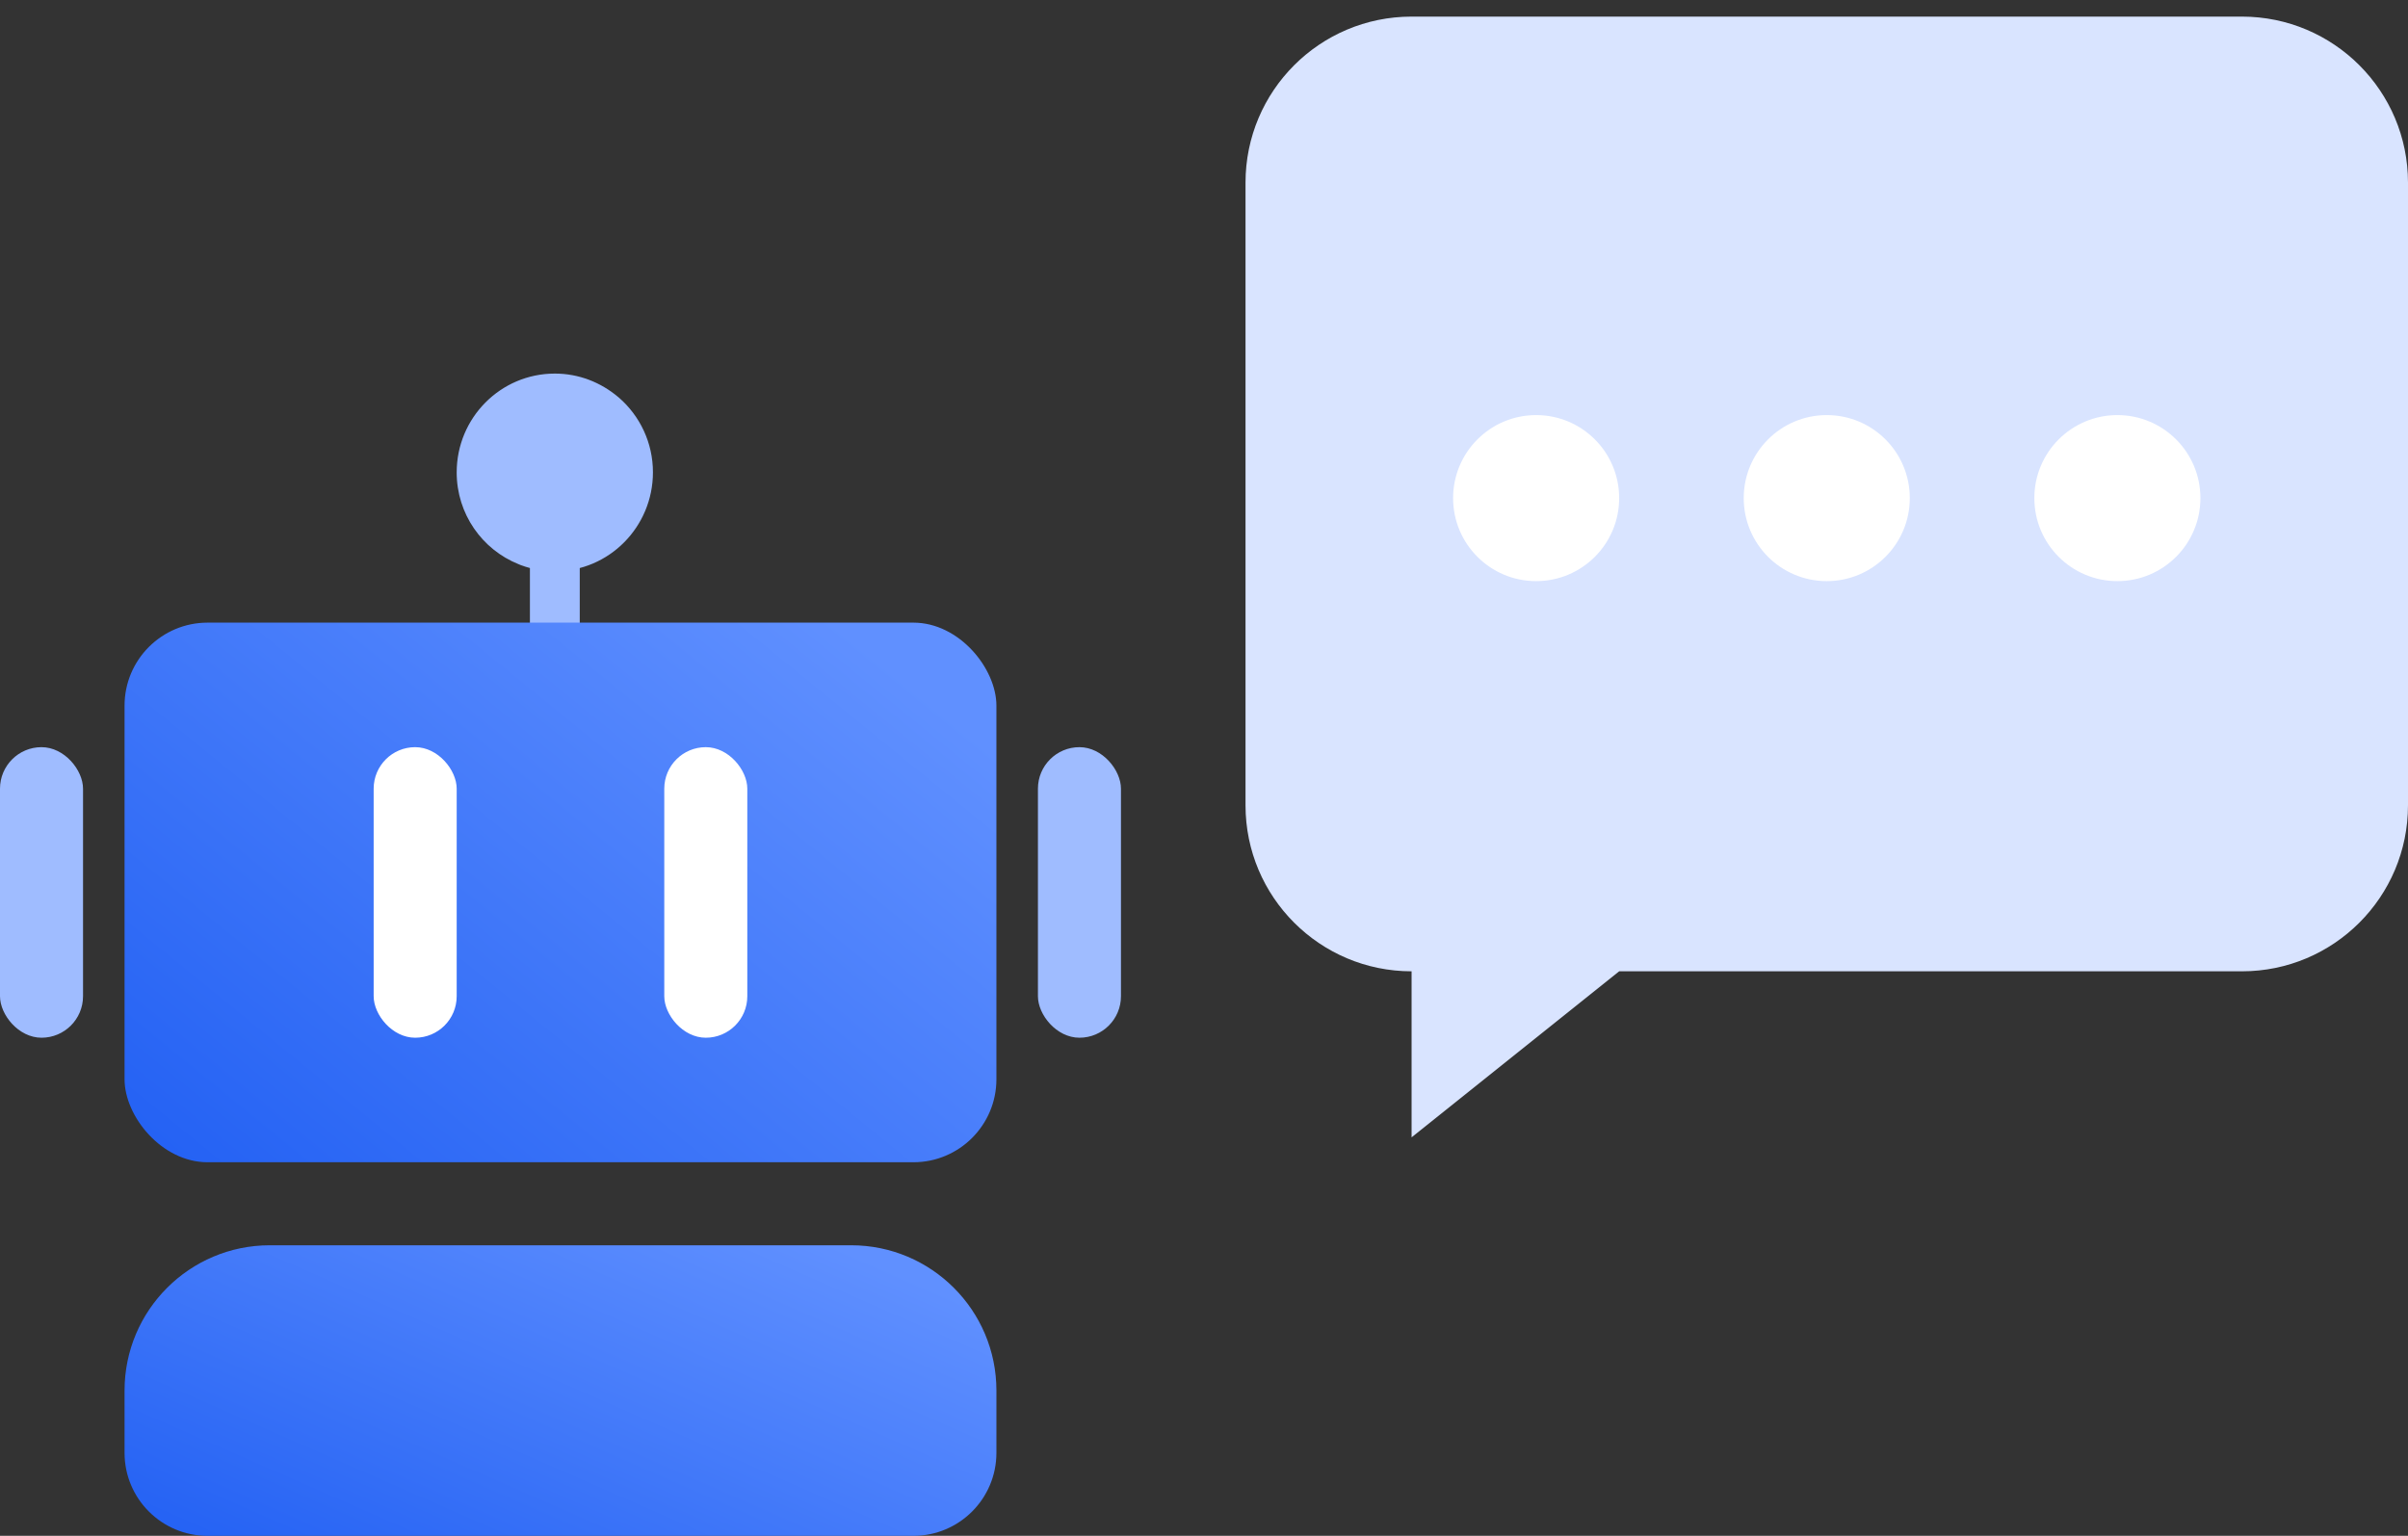 <svg xmlns="http://www.w3.org/2000/svg" width="58" height="37" viewBox="0 0 58 37">
  <rect x="0" y="0" width="58" height="37" fill="#333333" stroke="none"/>
  <defs>
    <linearGradient id="chatbot_icon-a" x1="100%" x2="0%" y1="24.414%" y2="100%">
      <stop offset="0%" stop-color="#6090FF"/>
      <stop offset="100%" stop-color="#2260F3"/>
    </linearGradient>
  </defs>
  <g fill="none" fill-rule="evenodd">
    <g transform="translate(0 9)">
      <path stroke="#9FBCFF" stroke-width="1.2" d="M13.364,7.738 L13.364,1.19"/>
      <path fill="#9FBCFF" fill-rule="nonzero" d="M12.486,4.59 C11.614,4.239 11,3.382 11,2.381 C11,1.065 12.058,0 13.364,0 C13.943,0 14.471,0.213 14.885,0.561 C14.895,0.569 14.905,0.577 14.914,0.585 C15.412,1.021 15.727,1.664 15.727,2.378 C15.727,3.695 14.668,4.762 13.367,4.762 C13.079,4.762 12.804,4.71 12.549,4.616 C12.528,4.608 12.507,4.599 12.486,4.59 Z"/>
      <rect width="21" height="13" x="3" y="6" fill="url(#chatbot_icon-a)" rx="2"/>
      <rect width="2" height="7" y="9" fill="#9FBCFF" rx="1"/>
      <rect width="2" height="7" x="25" y="9" fill="#9FBCFF" rx="1"/>
      <rect width="2" height="7" x="9" y="9" fill="#FFF" rx="1"/>
      <rect width="2" height="7" x="16" y="9" fill="#FFF" rx="1"/>
      <path fill="url(#chatbot_icon-a)" d="M6.5,21 L20.5,21 C22.433,21 24,22.567 24,24.5 L24,26 C24,27.105 23.105,28 22,28 L5,28 C3.895,28 3,27.105 3,26 L3,24.5 C3,22.567 4.567,21 6.5,21 Z"/>
    </g>
    <g transform="matrix(-1 0 0 1 58 0)">
      <path fill="#D9E4FF" d="M4,0.4 L24,0.4 C26.209,0.4 28,2.191 28,4.4 L28,19.4 C28,21.609 26.209,23.4 24,23.4 L9,23.4 L4,27.4 L4,23.4 L4,23.4 C1.791,23.4 7.37596886e-15,21.609 7.10542736e-15,19.4 L0,4.4 C-1.25159629e-15,2.191 1.791,0.4 4,0.4 Z" transform="matrix(-1 0 0 1 28 0)"/>
      <path fill="#FFF" d="M7,14 C5.895,14 5,13.105 5,12 C5,10.895 5.895,10 7,10 C8.105,10 9,10.895 9,12 C9,13.105 8.105,14 7,14 Z M14,14 C12.895,14 12,13.105 12,12 C12,10.895 12.895,10 14,10 C15.105,10 16,10.895 16,12 C16,13.105 15.105,14 14,14 Z M21,14 C19.895,14 19,13.105 19,12 C19,10.895 19.895,10 21,10 C22.105,10 23,10.895 23,12 C23,13.105 22.105,14 21,14 Z"/>
    </g>
  </g>
</svg>
